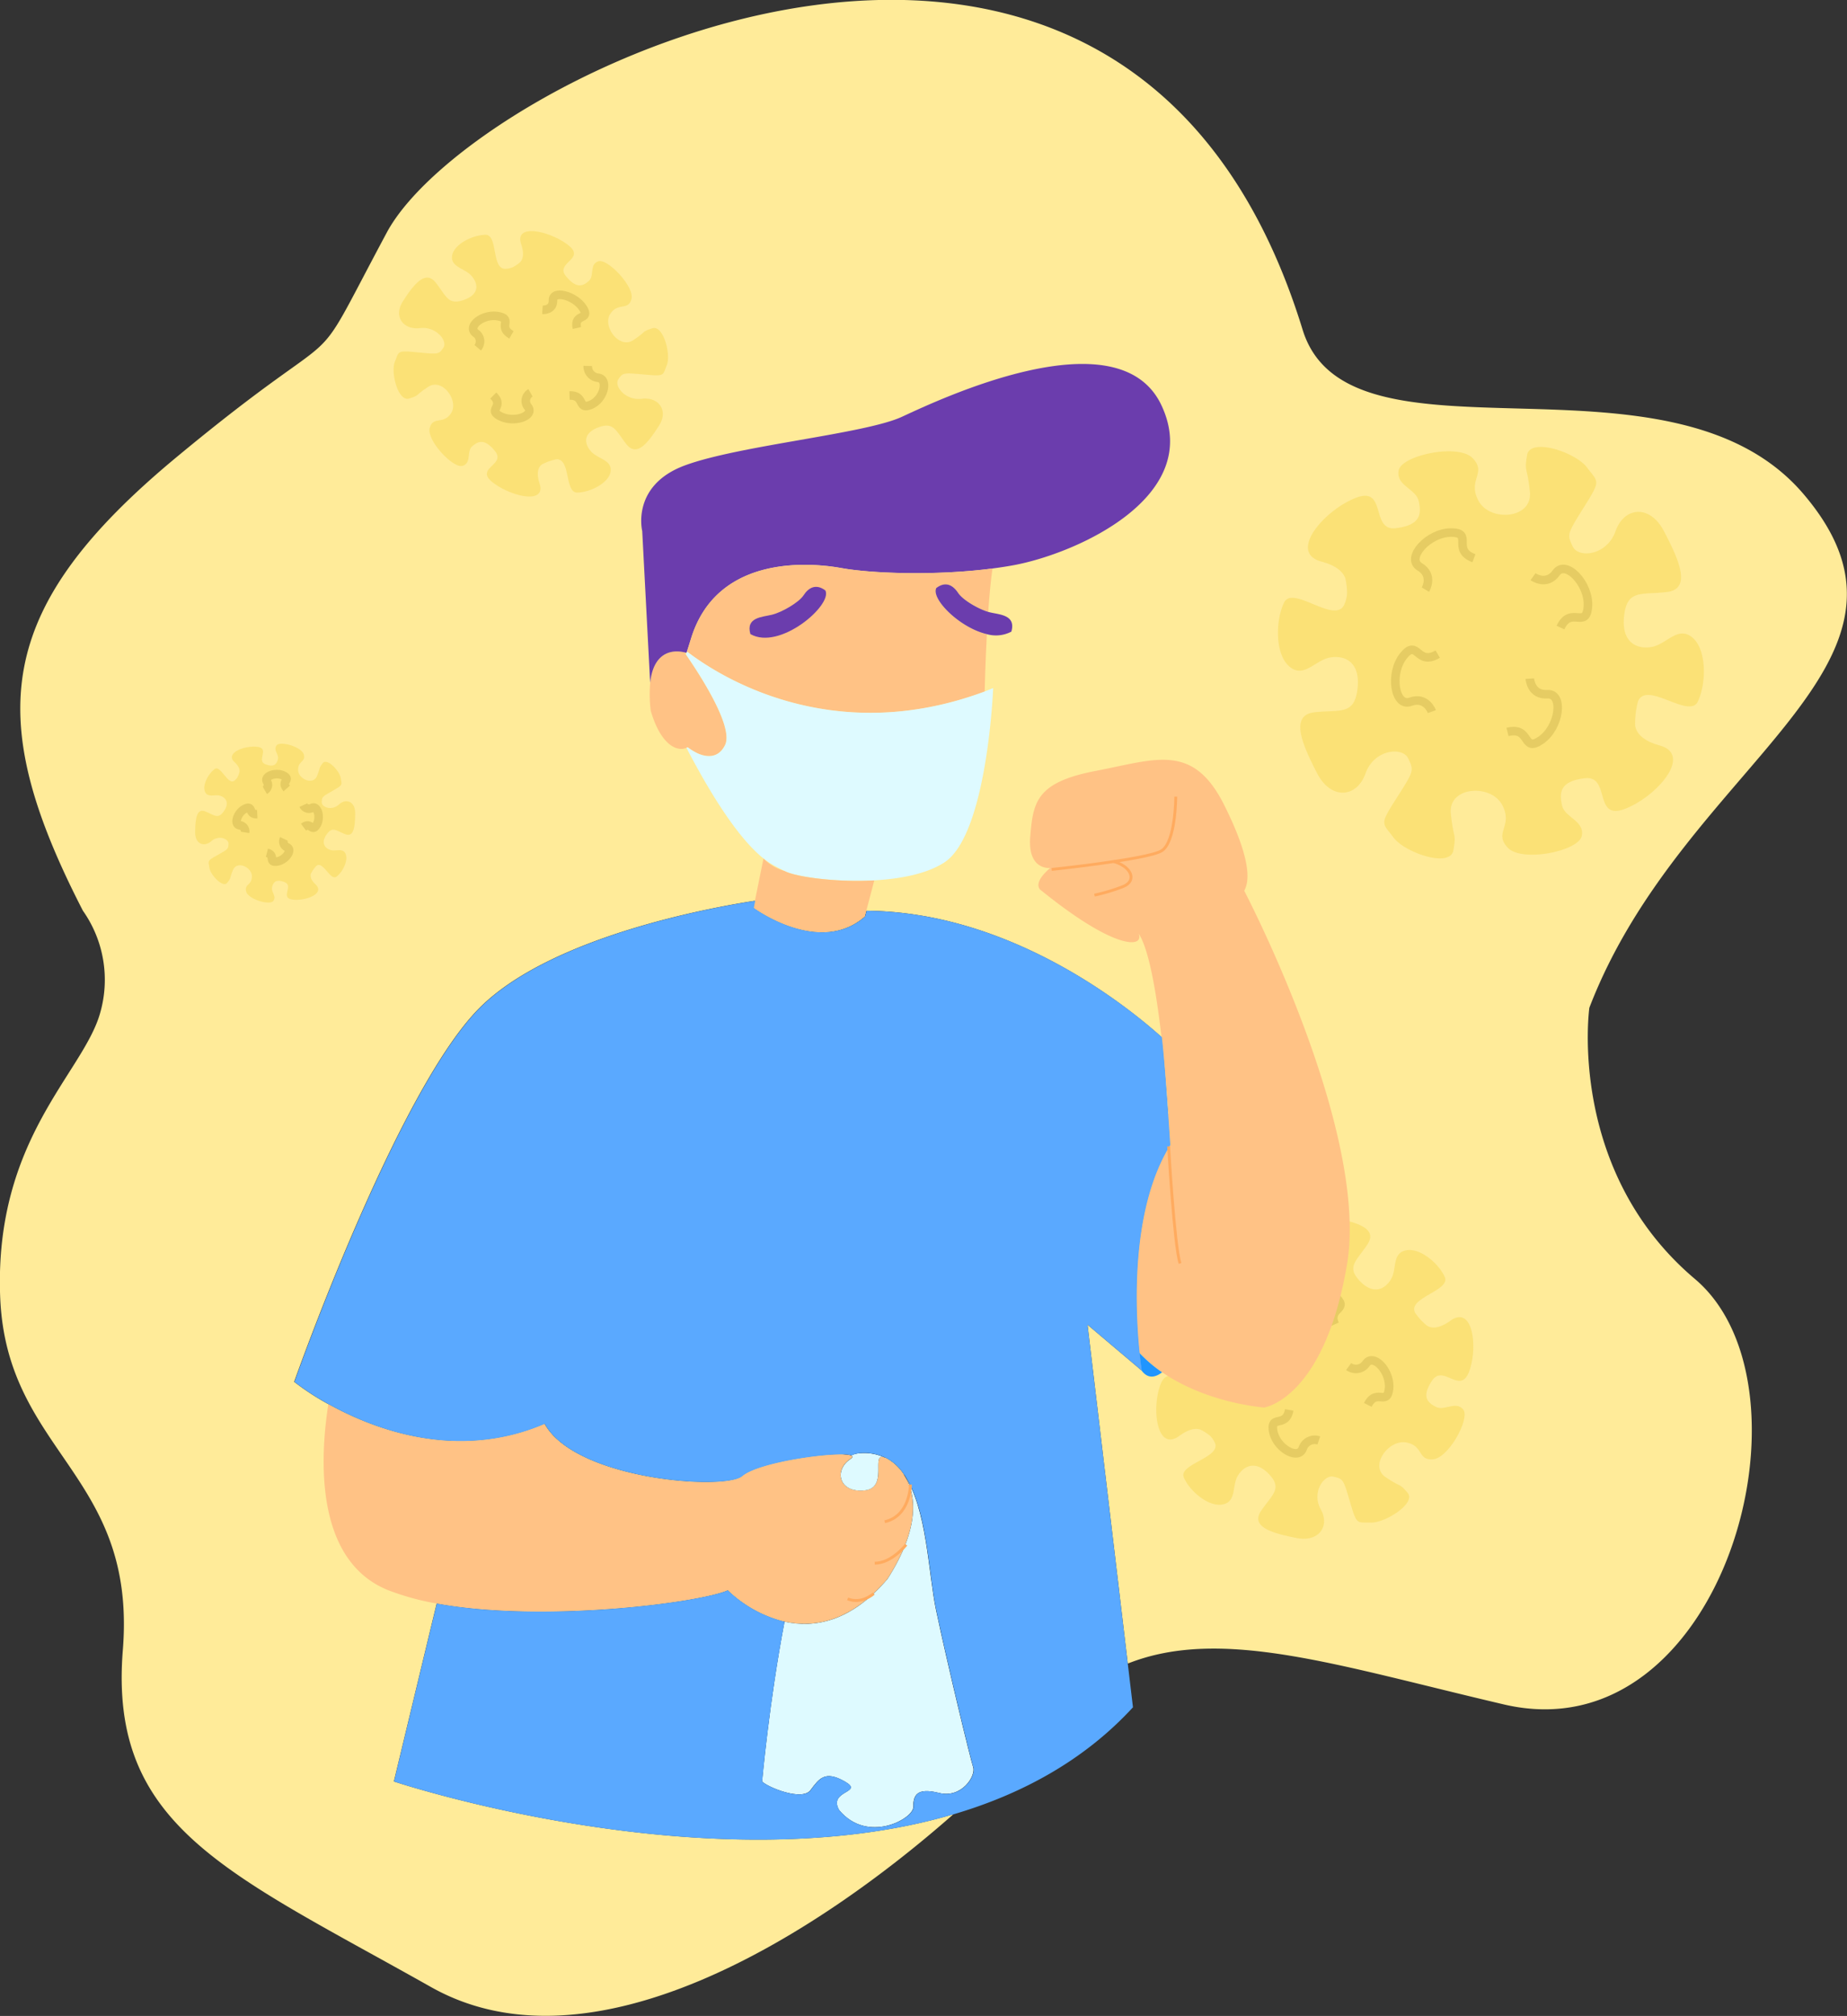 <svg xmlns="http://www.w3.org/2000/svg" viewBox="0 0 647.35 706.12"><rect x="0" y="0" width="647.35" height="706.12" fill="#333333" stroke="none"/><defs><style>.cls-1{fill:#ffeb99;}.cls-2{fill:#ffc285;}.cls-3{fill:#6b3dad;}.cls-4{fill:#defaff;}.cls-5{opacity:0.75;}.cls-6{fill:#f9de6b;}.cls-11,.cls-7,.cls-8{fill:none;stroke-miterlimit:10;}.cls-7{stroke:#ddc252;stroke-width:3px;}.cls-8{stroke:#000;}.cls-9{fill:#1f95ff;}.cls-10{fill:#5aa9ff;}.cls-11{stroke:#ffab5f;}</style></defs><g id="Layer_2" data-name="Layer 2"><g id="Infected"><path class="cls-1" d="M527.09,597c-58.45-13.66-99-27.33-131.82-14.31L381.16,464l18.93,16v0h0c-.05-.32-.39-2.56-.76-6.16h0c-.08-.81-.17-1.68-.25-2.62-1.38-15.66-2.32-48.69,11-70.17-.16-2.33-.42-6.3-.74-10.91-.56-8.07-1.31-18.12-2-24.87-.07-.7-.15-1.37-.22-2h0c-11.17-10.06-52.53-43.91-103.48-44.27l-.54,2c-16,14-39-3-39-3l.5-2.5c-14.64,2.25-71.36,12.36-96.5,37.5-29,29-65,131-65,131a90.28,90.28,0,0,0,12,7.83c11.55,6.42,30.36,14.23,51.73,12.69a73.44,73.44,0,0,0,24-5.82c10.69,19.64,63.16,23.53,69.26,18.3s34.11-8.83,38.17-7.23a8.24,8.24,0,0,1,2.83-.77,17.05,17.05,0,0,1,9.08,1.53l0,0a8.23,8.23,0,0,1,.88.45,16.82,16.82,0,0,1,5.64,5.38l.13.18c8.08,11.72,8.44,34.2,11.23,47.44,4,19,12,52,13,55s-4,11-12,9-9,1-9,5-16,13-26,1c-4-7,9-6,2-10s-9-1-12,3-15-1-17-3c0,0,2.46-27.76,7.86-56a43.9,43.9,0,0,1-19.86-11c-9.43,4.29-64.46,11.52-102,4.66-8.07,33.49-15,62.34-15,62.34s110.28,36.76,196.09,11.49c-49,43.15-127,92.13-183.09,60.51-71-40-113-56-108-118s-41-69-43-124,29-78,35-99a42,42,0,0,0-6-36c-35-68-31-106,33-159s43.5-22.5,73.5-78.5,259.06-167.3,321,34c16,52,128.5,2.5,175.5,57.5,51.73,60.53-42,94-75,180,0,0-8,57,37,95S604.09,615,527.09,597Z"/><path class="cls-2" d="M254.09,261c-2.41,4.81-6.62,4.2-9.6,2.87a22.27,22.27,0,0,1-3.52-2.15,1.87,1.87,0,0,1-.39.22c-2.78,1.3-8.75-.24-12.49-12.94a45.07,45.07,0,0,1-.2-9.85c1.34-12.28,9.49-11.27,12-10.66l.55.78C245.56,236.74,257.23,254.75,254.09,261Z"/><path class="cls-3" d="M355.09,198c-2.36.43-4.79.8-7.24,1.12-20.38,2.65-42.94,1.67-52.76-.12-11-2-44-5-53,25q-.68,2.25-1.32,4.2c-.06.17-.11.34-.17.5a7,7,0,0,0-.73-.21c-2.49-.61-10.64-1.62-12,10.66L225.09,186s-4-16,15-23,63-11,76-17,76-36,91-4S377.09,194,355.09,198Z"/><path class="cls-2" d="M328.16,206c-1.92,3.84,8.24,14,17.72,16.16-.48,9.17-.71,17.45-.77,20.06-54.19,20.18-93.94-6-104.34-14q.64-1.95,1.32-4.2c9-30,42-27,53-25,9.82,1.79,32.38,2.77,52.76.12-.61,4.23-1.1,9.62-1.49,15.17-3.44-1-8.94-4.23-10.56-6.66S331.55,203.41,328.16,206Z"/><path class="cls-4" d="M348.09,241s-2,51-17,61c-6,4-15.34,5.84-24.67,6.35-13.79.76-27.66-1.31-31.27-3.19h0l-1.66-.83-1-.51-.78-.41-.18-.1-.5-.28-.51-.3-.77-.49c-.51-.33-1.05-.71-1.6-1.13l-.57-.44-.45-.36c-5.52-4.56-14.22-14.74-26.53-38.36a1.87,1.87,0,0,0,.39-.22,22.27,22.27,0,0,0,3.52,2.15c3,1.33,7.19,1.94,9.6-2.87,3.14-6.28-8.53-24.29-13.67-31.73l.18-.57c.06-.16.11-.33.17-.5,10.4,8,50.15,34.13,104.34,14C346.1,241.81,347.09,241.43,348.09,241Z"/><path class="cls-2" d="M306.42,308.38,303.63,319l-.54,2c-16,14-39-3-39-3l.5-2.5,3-14.78a17.48,17.48,0,0,0,4.54,3.28,25.18,25.18,0,0,0,3,1.15h0C278.76,307.07,292.63,309.14,306.42,308.38Z"/><g id="virus" class="cls-5"><path class="cls-6" d="M506.37,447.29c2.13,4.79-13.13,7.23-10.4,12.52a21.18,21.18,0,0,0,4.23,4.56c1.5.9,4.06,1.17,8.18-1.79,7.79-5.6,9.68,9.17,6.58,17.7s-9.08-2.58-13,3.25-1.5,7.85,1.4,9.28,7-2.21,9.48.9-5.09,17-10.59,17.43-3.19-4.73-9.38-5.89-13.08,8.23-7.19,12.17,4.59,1.85,7.68,5.47-7.89,10.58-12.88,10.42-4.89,1-7.29-7.15-2.39-8.1-5.79-8.93-7.79,5.59-4.5,11.41-.6,11.64-8.48,10.07S438.06,535,442,529.2s7.59-7.79,2.7-12.92-9.09-2.59-11,.88-.31,8.86-5.2,9.8-11.48-4.61-13.57-9.42,13.49-7,10.79-12.35a8.16,8.16,0,0,0-1.7-2.36,16.57,16.57,0,0,0-3.28-2.08c-1.55-.55-3.92-.34-7.41,2.2-7.75,5.65-9.75-9.1-6.72-17.66s9.11,2.53,13-3.34,1.44-7.87-1.46-9.27-7,2.27-9.49-.83,5-17,10.46-17.5,3.22,4.69,9.42,5.81,13-8.32,7.1-12.23-4.6-1.81-7.72-5.41,7.81-10.63,12.8-10.51,4.89-1,7.34,7.1,2.45,8.08,5.85,8.89,7.75-5.65,4.42-11.44.51-11.66,8.41-10.14,16.4,3.55,12.55,9.41-7.53,7.85-2.61,12.95,9.11,2.52,11-1,.24-8.86,5.12-9.84S504.24,442.5,506.37,447.29Z"/><path class="cls-7" d="M436.93,485.81s-1.34-4.14-5.52-2.57-5.3-7.43-1.34-12.19,3.39,2.82,9.05-.54"/><path class="cls-7" d="M462.23,504.54a4.45,4.45,0,0,0-5.66,2.84c-1.56,4.21-9.28-.17-10.33-6.09s4.45-1,5.62-7.45"/><path class="cls-7" d="M453,461.21s4.27-1.24,3.25-5.49,8-5.13,12.24-1-3.23,3.34-.64,9.14"/><path class="cls-7" d="M472.68,478.65a4.31,4.31,0,0,0,6.15-1.1c2.68-3.63,8.69,2.89,8,8.94s-4.48-.3-7.43,5.6"/></g><path class="cls-8" d="M310.17,510.56c-5.34-2.2,1.48,10.52-7.08,11.47-9,1-11-7-5-11,.85-.57.84-1,.17-1.23a8.24,8.24,0,0,1,2.83-.77A17.05,17.05,0,0,1,310.17,510.56Z"/><path class="cls-8" d="M329.09,628c-8-2-9,1-9,5s-16,13-26,1c-4-7,9-6,2-10s-9-1-12,3-15-1-17-3c0,0,2.46-27.76,7.86-56,10.2,2.28,23.17.3,36.14-15,11.51-18,10.08-29.76,5.77-36.44,8.08,11.72,8.44,34.2,11.23,47.44,4,19,12,52,13,55S337.09,630,329.09,628Z"/><path class="cls-2" d="M472.09,443c-8,47-29,50-29,50s-19.9-1.39-35.78-12.36a48.09,48.09,0,0,1-8-6.84h0c-.08-.81-.17-1.68-.25-2.62-1.38-15.66-2.32-48.69,11-70.17-.16-2.33-.42-6.3-.74-10.91l.18-.07c-.44-6.39-1.15-15.45-2.19-24.8-.07-.7-.15-1.37-.22-2h0c-1.75-15.23-4.36-30.74-8-36.22,2,5-8,6-34-15,0,0-4-2,3-8,0,0-8,1-7-11s2-19,23-23,34-10,45,12,8,28,7,30C436.09,312,480.09,396,472.09,443Z"/><path class="cls-2" d="M311.09,553c-13,15.29-25.94,17.27-36.14,15a43.9,43.9,0,0,1-19.86-11c-9.43,4.29-64.46,11.52-102,4.66a89.89,89.89,0,0,1-17-4.66c-26.21-10.48-23.82-47.33-21-65.17,11.55,6.42,30.36,14.23,51.73,12.69a73.44,73.44,0,0,0,24-5.82c10.69,19.64,63.16,23.53,69.26,18.3s34.11-8.83,38.17-7.23c.67.26.68.66-.17,1.23-6,4-4,12,5,11,8.56-.95,1.74-13.67,7.08-11.47l0,0a17.54,17.54,0,0,1,6.52,5.83l.13.18C321.17,523.27,322.6,535,311.09,553Z"/><path class="cls-4" d="M310.17,510.56c-5.34-2.2,1.48,10.52-7.08,11.47-9,1-11-7-5-11,.85-.57.84-1,.17-1.23a8.24,8.24,0,0,1,2.83-.77A17.05,17.05,0,0,1,310.17,510.56Z"/><path class="cls-4" d="M329.09,628c-8-2-9,1-9,5s-16,13-26,1c-4-7,9-6,2-10s-9-1-12,3-15-1-17-3c0,0,2.46-27.76,7.86-56,10.2,2.28,23.17.3,36.14-15,11.51-18,10.08-29.76,5.77-36.44,8.08,11.72,8.44,34.2,11.23,47.44,4,19,12,52,13,55S337.09,630,329.09,628Z"/><path class="cls-3" d="M263,222.09c-1.7-5.94,4.24-5.94,7.64-6.79s9.34-4.25,11-6.79,4.24-4.25,7.64-1.7C291.9,211.9,273.23,228,263,222.09Z"/><path class="cls-3" d="M354.47,221.24a11.61,11.61,0,0,1-8.59.88c-9.48-2.19-19.64-12.32-17.72-16.16,3.39-2.55,5.94-.85,7.64,1.7s7.12,5.64,10.56,6.66l.47.13C350.23,215.3,356.17,215.3,354.47,221.24Z"/><path class="cls-9" d="M407.31,480.67c-3.35,2.56-5.66,1.51-7.23-.67h0c-.05-.32-.39-2.56-.76-6.16A48.09,48.09,0,0,0,407.31,480.67Z"/><path class="cls-10" d="M400.09,480l-18.93-16,14.11,118.69L397.09,598c-17.16,18.68-39.09,30.48-62.91,37.49C248.37,660.79,138.09,624,138.09,624s6.91-28.85,15-62.34c37.56,6.86,92.59-.37,102-4.66A43.9,43.9,0,0,0,275,568c-5.4,28.25-7.86,56-7.86,56,2,2,14,7,17,3s5-7,12-3-6,3-2,10c10,12,26,3,26-1s1-7,9-5,13-6,12-9-9-36-13-55c-2.79-13.24-3.15-35.72-11.23-47.44l-.13-.18a16.82,16.82,0,0,0-5.64-5.38,8.23,8.23,0,0,0-.88-.45l0,0a17.05,17.05,0,0,0-9.08-1.53,8.24,8.24,0,0,0-2.83.77c-4.06-1.6-32.16,2.08-38.17,7.23s-58.57,1.34-69.26-18.3a73.44,73.44,0,0,1-24,5.82c-21.37,1.54-40.18-6.27-51.73-12.69a90.28,90.28,0,0,1-12-7.83s36-102,65-131c25.14-25.14,81.86-35.25,96.5-37.5l-.5,2.5s23,17,39,3l.54-2c50.95.36,92.31,34.21,103.48,44.27h0c.07.63.15,1.3.22,2,.7,6.75,1.45,16.8,2,24.87.32,4.61.58,8.58.74,10.91-13.34,21.48-12.4,54.51-11,70.17.08.94.17,1.81.25,2.62h0c.37,3.6.71,5.84.76,6.16h0Z"/><path class="cls-11" d="M409.59,401.53s2,35,4,41"/><path class="cls-11" d="M368.59,304.53s33.5-3.5,38.5-6.5,5-19,5-19"/><path class="cls-11" d="M390.34,301.77c6.25,1.76,8.25,6.76,3.25,8.76a64.72,64.72,0,0,1-10,3"/><path class="cls-11" d="M319.09,520s0,11-9,13"/><path class="cls-11" d="M317.58,541.05s-5,6.48-11,6.48"/><path class="cls-11" d="M306.23,558.16s-4.14,3.87-9.14,1.87"/><g id="virus-2" data-name="virus" class="cls-5"><path class="cls-6" d="M595.09,245.69c-3,6.39-18-7.45-21,0a30.29,30.29,0,0,0-1,8.39c.34,2.34,2.19,5.25,8.52,7,12,3.29-1.12,18.09-12.15,22.26s-4.92-11.74-13.93-10.75-9,5.24-8.06,9.51,8,5.39,6.92,10.7-21.06,9.43-26,4.06,2.06-7.44-1.89-14.92-19-6.53-18,3.05,1.95,6.41.91,12.79-17,.92-21-4.42-5-4.3,1.09-13.84,6.07-9.53,4.1-13.81-12-3.29-15,5.2-12.06,9.49-17-.12-9.86-20.32-.85-21.31,14,1.17,15.06-8.4-4.92-11.75-9.93-10.72-9,7.38-14,3.08-4.89-16-1.84-22.37,18.12,8,21.17.56a11.45,11.45,0,0,0,.93-3.83,23.38,23.38,0,0,0-.63-5.24c-.74-2.1-2.9-4.4-8.3-5.83-12-3.2,1-18.1,12-22.36s5,11.71,14,10.64,9-5.32,8-9.58-8-5.32-7-10.65,21-9.58,26-4.25-2,7.45,2,14.9,19,6.39,18-3.19-2-6.39-1-12.78,17-1.06,21,4.26,5,4.26-1,13.84-6,9.58-4,13.84,12,3.2,15-5.32,12-9.58,17,0,10,20.23,1,21.29-14-1.06-15,8.52,5,11.71,10,10.65,9-7.46,14-3.2S598.09,239.3,595.09,245.69Z"/><path class="cls-7" d="M499.59,206.53s3-5-2-8,3-12,11-12,0,6,8,9"/><path class="cls-7" d="M501.86,249.25s-2-5.47-7.49-3.45-7.48-9.85-2.47-16.09,4.68,3.76,12-.6"/><path class="cls-7" d="M537.3,202s4.75,3.38,8.13-1.37,11.73,3.94,11.1,11.91-6-.47-9.61,7.27"/><path class="cls-7" d="M536.18,237.7s.34,5.82,6.16,5.47,4.31,11.6-2.3,16.11-3.38-4.95-11.68-2.9"/></g><g id="virus-3" data-name="virus" class="cls-5"><path class="cls-6" d="M117.93,307.06c-2.15,1.61-4.72-5.73-7.07-3.76a11.56,11.56,0,0,0-1.85,2.63c-.31.85-.21,2.16,1.61,3.87,3.44,3.25-3.62,5.88-8.08,5.3s.45-4.82-2.76-6.1-4,.15-4.42,1.75,1.71,3.24.41,4.84-8.78-.61-9.49-3.3,2-2.13,2-5.35-5.21-5.59-6.62-2.2-.49,2.5-2,4.45-5.9-2.73-6.27-5.23-.9-2.34,2.85-4.46,3.75-2.11,3.86-3.9-3.44-3.25-6-1-5.76,1-5.7-3.08.33-8.59,3.54-7.31,4.5,2.9,6.57-.13.46-4.82-1.41-5.37-4.37.85-5.28-1.48,1.23-6.25,3.4-7.84,4.66,5.93,7,4a4.57,4.57,0,0,0,1-1.12,8.7,8.7,0,0,0,.72-1.88c.13-.83-.18-2-1.74-3.44-3.47-3.22,3.58-5.9,8-5.36s-.42,4.83,2.8,6.08,4-.18,4.41-1.79-1.74-3.22-.44-4.83,8.79.55,9.51,3.23-2,2.14-2,5.36,5.25,5.55,6.63,2.15.48-2.5,2-4.47,5.91,2.69,6.31,5.19.91,2.33-2.82,4.47-3.74,2.15-3.84,3.94,3.47,3.22,6,.89,5.76-1.07,5.72,3.05-.26,8.58-3.48,7.33-4.52-2.87-6.58.17-.42,4.83,1.46,5.37,4.36-.89,5.28,1.43S120.09,305.45,117.93,307.06Z"/><path class="cls-7" d="M92.81,276.81a2.17,2.17,0,0,0,.76-3.05c-1.14-1.9,3.17-3.49,5.86-2.06s-1.08,2,1.08,4.46"/><path class="cls-7" d="M85.91,291.56a2.17,2.17,0,0,0-1.9-2.5c-2.21-.3-.75-4.64,2-5.84s.9,2.1,4.16,1.95"/><path class="cls-7" d="M106.32,282a2.18,2.18,0,0,0,3,1c2-1,3.24,3.42,1.6,6s-1.93-1.23-4.54.72"/><path class="cls-7" d="M99.53,293.83a2.17,2.17,0,0,0,1.1,2.94c2,.92-.63,4.66-3.67,5s-.25-2.27-3.41-3.07"/></g><g id="virus-4" data-name="virus" class="cls-5"><path class="cls-6" d="M202.38,172.54c-4.58.13-2.27-12.08-7.43-11.65a18.26,18.26,0,0,0-5,1.78c-1.17.85-2.12,2.69-.83,6.69,2.43,7.58-10.34,4.47-16.54-.48s4.72-6,1-10.75-6.08-3.54-8.08-1.8-.15,5.93-3.44,6.85-12.63-9-11.44-13.3,4.82-.95,7.53-5.25-3.11-12.36-8.05-9.14-2.83,2.88-6.71,4.1-6.53-9.18-5-12.88.61-4,8-3.29,7.39.69,9-1.61-2.43-7.58-8.19-6.88-9.48-4-5.94-9.47S149,94.27,152.73,99s4.31,8.09,10,6,4.72-6,2.38-8.53-7.26-2.95-6.65-6.92,7.07-7.21,11.65-7.31,2,12.31,7.18,11.91a7.38,7.38,0,0,0,2.44-.56,13.38,13.38,0,0,0,2.66-1.83c.89-1,1.39-2.84.27-6.25-2.49-7.55,10.31-4.53,16.54.38s-4.67,6.06-.9,10.76,6.11,3.5,8.1,1.74.1-5.93,3.38-6.88,12.7,9,11.54,13.24-4.81,1-7.49,5.3,3.21,12.34,8.12,9.09,2.81-2.91,6.68-4.15,6.6,9.14,5.09,12.86-.58,4-8,3.33-7.39-.63-9,1.68,2.49,7.56,8.24,6.82,9.51,4,6,9.44-7.58,11.24-11.35,6.54-4.37-8.06-10-5.92-4.67,6.07-2.31,8.54,7.28,2.9,6.71,6.87S207,172.41,202.38,172.54Z"/><path class="cls-7" d="M190.12,108.52s3.82.26,3.7-3.36,7.66-1.71,10.49,2.73-3.3,1.69-2.12,7"/><path class="cls-7" d="M167.43,121.8a3.45,3.45,0,0,0-.75-5.13c-3.05-2.47,2.77-6.92,8-5.89s-.41,3.65,4.58,6.5"/><path class="cls-7" d="M206,128.18a4,4,0,0,0,3.63,4.13c3.81.54,2,7.62-2.63,9.51s-1.85-3.45-7.39-3.29"/><path class="cls-7" d="M185.93,137.59a3.26,3.26,0,0,0-.83,5c2.25,3.13-4.85,5.65-9.67,3.25s1.52-3.27-2.54-7.3"/></g></g></g></svg>